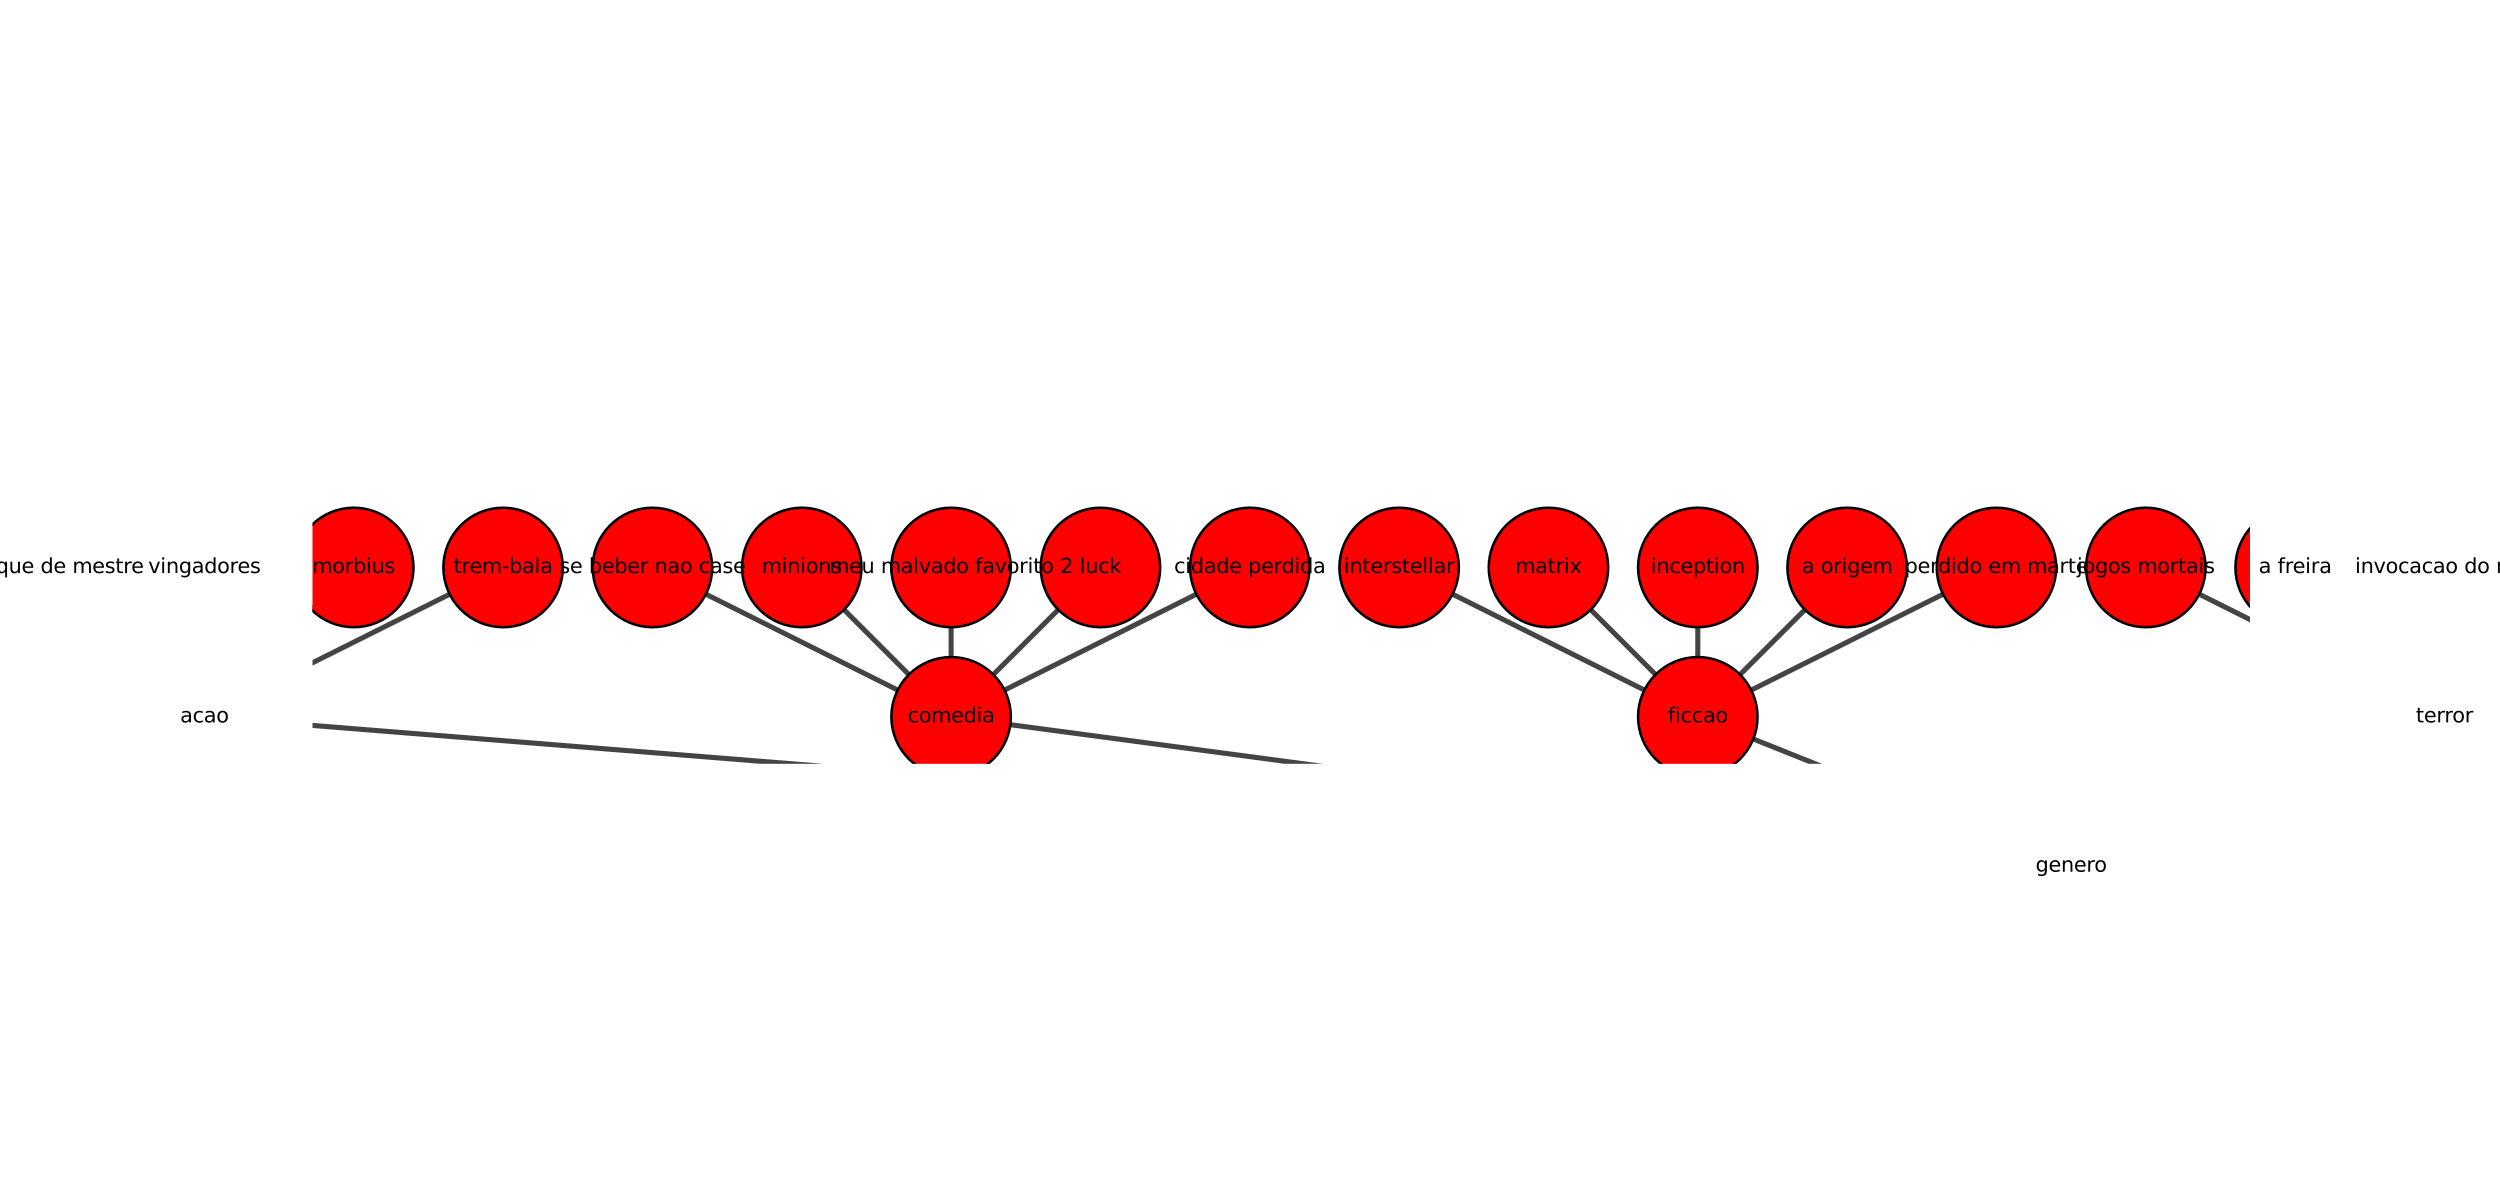 <?xml version="1.0" encoding="utf-8" standalone="no"?>
<!DOCTYPE svg PUBLIC "-//W3C//DTD SVG 1.1//EN"
  "http://www.w3.org/Graphics/SVG/1.1/DTD/svg11.dtd">
<svg xmlns:xlink="http://www.w3.org/1999/xlink" width="983.52pt" height="471.6pt" viewBox="0 0 983.52 471.6" xmlns="http://www.w3.org/2000/svg" version="1.1">
 <defs>
  <style type="text/css">*{stroke-linejoin: round; stroke-linecap: butt}</style>
 </defs>
 <g id="figure_1">
  <g id="patch_1">
   <path d="M 0 471.6 
L 983.52 471.6 
L 983.52 0 
L 0 0 
z
" style="fill: #ffffff"/>
  </g>
  <g id="axes_1">
   <g id="patch_2">
    <path d="M 122.94 300.474 
L 885.168 300.474 
L 885.168 175.842 
L 122.94 175.842 
z
" style="fill: #ffffff"/>
   </g>
   <g id="patch_3">
    <path d="M 814.807 340.748 
L 80.421 281.997 
" clip-path="url(#p45fed3c8e0)" style="fill: none; stroke: #444444; stroke-width: 2; stroke-linejoin: miter"/>
   </g>
   <g id="patch_4">
    <path d="M 814.807 340.748 
L 374.175 281.997 
" clip-path="url(#p45fed3c8e0)" style="fill: none; stroke: #444444; stroke-width: 2; stroke-linejoin: miter"/>
   </g>
   <g id="patch_5">
    <path d="M 814.807 340.748 
L 667.93 281.997 
" clip-path="url(#p45fed3c8e0)" style="fill: none; stroke: #444444; stroke-width: 2; stroke-linejoin: miter"/>
   </g>
   <g id="patch_6">
    <path d="M 814.807 340.748 
L 961.684 281.997 
" clip-path="url(#p45fed3c8e0)" style="fill: none; stroke: #444444; stroke-width: 2; stroke-linejoin: miter"/>
   </g>
   <g id="patch_7">
    <path d="M 814.807 340.748 
L 984.52 318.12 
" clip-path="url(#p45fed3c8e0)" style="fill: none; stroke: #444444; stroke-width: 2; stroke-linejoin: miter"/>
   </g>
   <g id="patch_8">
    <path d="M 814.807 340.748 
L 984.52 327.171 
" clip-path="url(#p45fed3c8e0)" style="fill: none; stroke: #444444; stroke-width: 2; stroke-linejoin: miter"/>
   </g>
   <g id="patch_9">
    <path d="M 80.421 281.997 
L -1 241.287 
" clip-path="url(#p45fed3c8e0)" style="fill: none; stroke: #444444; stroke-width: 2; stroke-linejoin: miter"/>
   </g>
   <g id="patch_10">
    <path d="M 80.421 281.997 
L 21.67 223.246 
" clip-path="url(#p45fed3c8e0)" style="fill: none; stroke: #444444; stroke-width: 2; stroke-linejoin: miter"/>
   </g>
   <g id="patch_11">
    <path d="M 80.421 281.997 
L 80.421 223.246 
" clip-path="url(#p45fed3c8e0)" style="fill: none; stroke: #444444; stroke-width: 2; stroke-linejoin: miter"/>
   </g>
   <g id="patch_12">
    <path d="M 80.421 281.997 
L 139.172 223.246 
" clip-path="url(#p45fed3c8e0)" style="fill: none; stroke: #444444; stroke-width: 2; stroke-linejoin: miter"/>
   </g>
   <g id="patch_13">
    <path d="M 80.421 281.997 
L 197.923 223.246 
" clip-path="url(#p45fed3c8e0)" style="fill: none; stroke: #444444; stroke-width: 2; stroke-linejoin: miter"/>
   </g>
   <g id="patch_14">
    <path d="M 374.175 281.997 
L 256.674 223.246 
" clip-path="url(#p45fed3c8e0)" style="fill: none; stroke: #444444; stroke-width: 2; stroke-linejoin: miter"/>
   </g>
   <g id="patch_15">
    <path d="M 374.175 281.997 
L 315.424 223.246 
" clip-path="url(#p45fed3c8e0)" style="fill: none; stroke: #444444; stroke-width: 2; stroke-linejoin: miter"/>
   </g>
   <g id="patch_16">
    <path d="M 374.175 281.997 
L 374.175 223.246 
" clip-path="url(#p45fed3c8e0)" style="fill: none; stroke: #444444; stroke-width: 2; stroke-linejoin: miter"/>
   </g>
   <g id="patch_17">
    <path d="M 374.175 281.997 
L 432.926 223.246 
" clip-path="url(#p45fed3c8e0)" style="fill: none; stroke: #444444; stroke-width: 2; stroke-linejoin: miter"/>
   </g>
   <g id="patch_18">
    <path d="M 374.175 281.997 
L 491.677 223.246 
" clip-path="url(#p45fed3c8e0)" style="fill: none; stroke: #444444; stroke-width: 2; stroke-linejoin: miter"/>
   </g>
   <g id="patch_19">
    <path d="M 961.684 281.997 
L 844.182 223.246 
" clip-path="url(#p45fed3c8e0)" style="fill: none; stroke: #444444; stroke-width: 2; stroke-linejoin: miter"/>
   </g>
   <g id="patch_20">
    <path d="M 961.684 281.997 
L 902.933 223.246 
" clip-path="url(#p45fed3c8e0)" style="fill: none; stroke: #444444; stroke-width: 2; stroke-linejoin: miter"/>
   </g>
   <g id="patch_21">
    <path d="M 961.684 281.997 
L 961.684 223.246 
" clip-path="url(#p45fed3c8e0)" style="fill: none; stroke: #444444; stroke-width: 2; stroke-linejoin: miter"/>
   </g>
   <g id="patch_22">
    <path d="M 961.684 281.997 
L 984.52 259.161 
" clip-path="url(#p45fed3c8e0)" style="fill: none; stroke: #444444; stroke-width: 2; stroke-linejoin: miter"/>
   </g>
   <g id="patch_23">
    <path d="M 961.684 281.997 
L 984.52 270.579 
" clip-path="url(#p45fed3c8e0)" style="fill: none; stroke: #444444; stroke-width: 2; stroke-linejoin: miter"/>
   </g>
   <g id="patch_24">
    <path clip-path="url(#p45fed3c8e0)" style="fill: none; stroke: #444444; stroke-width: 2; stroke-linejoin: miter"/>
   </g>
   <g id="patch_25">
    <path clip-path="url(#p45fed3c8e0)" style="fill: none; stroke: #444444; stroke-width: 2; stroke-linejoin: miter"/>
   </g>
   <g id="patch_26">
    <path clip-path="url(#p45fed3c8e0)" style="fill: none; stroke: #444444; stroke-width: 2; stroke-linejoin: miter"/>
   </g>
   <g id="patch_27">
    <path clip-path="url(#p45fed3c8e0)" style="fill: none; stroke: #444444; stroke-width: 2; stroke-linejoin: miter"/>
   </g>
   <g id="patch_28">
    <path clip-path="url(#p45fed3c8e0)" style="fill: none; stroke: #444444; stroke-width: 2; stroke-linejoin: miter"/>
   </g>
   <g id="patch_29">
    <path d="M 667.93 281.997 
L 550.428 223.246 
" clip-path="url(#p45fed3c8e0)" style="fill: none; stroke: #444444; stroke-width: 2; stroke-linejoin: miter"/>
   </g>
   <g id="patch_30">
    <path d="M 667.93 281.997 
L 609.179 223.246 
" clip-path="url(#p45fed3c8e0)" style="fill: none; stroke: #444444; stroke-width: 2; stroke-linejoin: miter"/>
   </g>
   <g id="patch_31">
    <path d="M 667.93 281.997 
L 667.93 223.246 
" clip-path="url(#p45fed3c8e0)" style="fill: none; stroke: #444444; stroke-width: 2; stroke-linejoin: miter"/>
   </g>
   <g id="patch_32">
    <path d="M 667.93 281.997 
L 726.681 223.246 
" clip-path="url(#p45fed3c8e0)" style="fill: none; stroke: #444444; stroke-width: 2; stroke-linejoin: miter"/>
   </g>
   <g id="patch_33">
    <path d="M 667.93 281.997 
L 785.431 223.246 
" clip-path="url(#p45fed3c8e0)" style="fill: none; stroke: #444444; stroke-width: 2; stroke-linejoin: miter"/>
   </g>
   <g id="patch_34">
    <path clip-path="url(#p45fed3c8e0)" style="fill: none; stroke: #444444; stroke-width: 2; stroke-linejoin: miter"/>
   </g>
   <g id="patch_35">
    <path clip-path="url(#p45fed3c8e0)" style="fill: none; stroke: #444444; stroke-width: 2; stroke-linejoin: miter"/>
   </g>
   <g id="patch_36">
    <path clip-path="url(#p45fed3c8e0)" style="fill: none; stroke: #444444; stroke-width: 2; stroke-linejoin: miter"/>
   </g>
   <g id="patch_37">
    <path clip-path="url(#p45fed3c8e0)" style="fill: none; stroke: #444444; stroke-width: 2; stroke-linejoin: miter"/>
   </g>
   <g id="patch_38">
    <path clip-path="url(#p45fed3c8e0)" style="fill: none; stroke: #444444; stroke-width: 2; stroke-linejoin: miter"/>
   </g>
   <g id="matplotlib.axis_1"/>
   <g id="matplotlib.axis_2"/>
   <g id="patch_39">
    <path d="M 814.807 364.248 
C 821.039 364.248 827.017 361.772 831.424 357.365 
C 835.831 352.958 838.307 346.98 838.307 340.748 
C 838.307 334.516 835.831 328.538 831.424 324.131 
C 827.017 319.724 821.039 317.248 814.807 317.248 
C 808.575 317.248 802.597 319.724 798.19 324.131 
C 793.783 328.538 791.307 334.516 791.307 340.748 
C 791.307 346.98 793.783 352.958 798.19 357.365 
C 802.597 361.772 808.575 364.248 814.807 364.248 
z
" clip-path="url(#p45fed3c8e0)" style="fill: #ff0000; stroke: #000000; stroke-linejoin: miter"/>
   </g>
   <g id="patch_40">
    <path d="M 80.421 305.498 
C 86.653 305.498 92.631 303.021 97.038 298.614 
C 101.445 294.207 103.921 288.23 103.921 281.997 
C 103.921 275.765 101.445 269.787 97.038 265.38 
C 92.631 260.973 86.653 258.497 80.421 258.497 
C 74.189 258.497 68.211 260.973 63.804 265.38 
C 59.397 269.787 56.921 275.765 56.921 281.997 
C 56.921 288.23 59.397 294.207 63.804 298.614 
C 68.211 303.021 74.189 305.498 80.421 305.498 
z
" clip-path="url(#p45fed3c8e0)" style="fill: #ff0000; stroke: #000000; stroke-linejoin: miter"/>
   </g>
   <g id="patch_41">
    <path d="M 374.175 305.498 
C 380.408 305.498 386.386 303.021 390.793 298.614 
C 395.2 294.207 397.676 288.23 397.676 281.997 
C 397.676 275.765 395.2 269.787 390.793 265.38 
C 386.386 260.973 380.408 258.497 374.175 258.497 
C 367.943 258.497 361.965 260.973 357.558 265.38 
C 353.151 269.787 350.675 275.765 350.675 281.997 
C 350.675 288.23 353.151 294.207 357.558 298.614 
C 361.965 303.021 367.943 305.498 374.175 305.498 
z
" clip-path="url(#p45fed3c8e0)" style="fill: #ff0000; stroke: #000000; stroke-linejoin: miter"/>
   </g>
   <g id="patch_42">
    <path d="M 667.93 305.498 
C 674.162 305.498 680.14 303.021 684.547 298.614 
C 688.954 294.207 691.43 288.23 691.43 281.997 
C 691.43 275.765 688.954 269.787 684.547 265.38 
C 680.14 260.973 674.162 258.497 667.93 258.497 
C 661.697 258.497 655.719 260.973 651.312 265.38 
C 646.906 269.787 644.429 275.765 644.429 281.997 
C 644.429 288.23 646.906 294.207 651.312 298.614 
C 655.719 303.021 661.697 305.498 667.93 305.498 
z
" clip-path="url(#p45fed3c8e0)" style="fill: #ff0000; stroke: #000000; stroke-linejoin: miter"/>
   </g>
   <g id="patch_43">
    <path d="M 961.684 305.498 
C 967.916 305.498 973.894 303.021 978.301 298.614 
C 982.708 294.207 985.184 288.23 985.184 281.997 
C 985.184 275.765 982.708 269.787 978.301 265.38 
C 973.894 260.973 967.916 258.497 961.684 258.497 
C 955.452 258.497 949.474 260.973 945.067 265.38 
C 940.66 269.787 938.184 275.765 938.184 281.997 
C 938.184 288.23 940.66 294.207 945.067 298.614 
C 949.474 303.021 955.452 305.498 961.684 305.498 
z
" clip-path="url(#p45fed3c8e0)" style="fill: #ff0000; stroke: #000000; stroke-linejoin: miter"/>
   </g>
   <g id="patch_44">
    <path d="M 1255.438 305.498 
C 1261.671 305.498 1267.649 303.021 1272.056 298.614 
C 1276.463 294.207 1278.939 288.23 1278.939 281.997 
C 1278.939 275.765 1276.463 269.787 1272.056 265.38 
C 1267.649 260.973 1261.671 258.497 1255.438 258.497 
C 1249.206 258.497 1243.228 260.973 1238.821 265.38 
C 1234.414 269.787 1231.938 275.765 1231.938 281.997 
C 1231.938 288.23 1234.414 294.207 1238.821 298.614 
C 1243.228 303.021 1249.206 305.498 1255.438 305.498 
z
" clip-path="url(#p45fed3c8e0)" style="fill: #ff0000; stroke: #000000; stroke-linejoin: miter"/>
   </g>
   <g id="patch_45">
    <path d="M 1549.193 305.498 
C 1555.425 305.498 1561.403 303.021 1565.81 298.614 
C 1570.217 294.207 1572.693 288.23 1572.693 281.997 
C 1572.693 275.765 1570.217 269.787 1565.81 265.38 
C 1561.403 260.973 1555.425 258.497 1549.193 258.497 
C 1542.96 258.497 1536.983 260.973 1532.576 265.38 
C 1528.169 269.787 1525.692 275.765 1525.692 281.997 
C 1525.692 288.23 1528.169 294.207 1532.576 298.614 
C 1536.983 303.021 1542.96 305.498 1549.193 305.498 
z
" clip-path="url(#p45fed3c8e0)" style="fill: #ff0000; stroke: #000000; stroke-linejoin: miter"/>
   </g>
   <g id="patch_46">
    <path d="M -37.081 246.747 
C -30.848 246.747 -24.87 244.271 -20.464 239.864 
C -16.057 235.457 -13.58 229.479 -13.58 223.246 
C -13.58 217.014 -16.057 211.036 -20.464 206.629 
C -24.87 202.222 -30.848 199.746 -37.081 199.746 
C -43.313 199.746 -49.291 202.222 -53.698 206.629 
C -58.105 211.036 -60.581 217.014 -60.581 223.246 
C -60.581 229.479 -58.105 235.457 -53.698 239.864 
C -49.291 244.271 -43.313 246.747 -37.081 246.747 
z
" clip-path="url(#p45fed3c8e0)" style="fill: #ff0000; stroke: #000000; stroke-linejoin: miter"/>
   </g>
   <g id="patch_47">
    <path d="M 21.67 246.747 
C 27.902 246.747 33.88 244.271 38.287 239.864 
C 42.694 235.457 45.17 229.479 45.17 223.246 
C 45.17 217.014 42.694 211.036 38.287 206.629 
C 33.88 202.222 27.902 199.746 21.67 199.746 
C 15.438 199.746 9.46 202.222 5.053 206.629 
C 0.646 211.036 -1.83 217.014 -1.83 223.246 
C -1.83 229.479 0.646 235.457 5.053 239.864 
C 9.46 244.271 15.438 246.747 21.67 246.747 
z
" clip-path="url(#p45fed3c8e0)" style="fill: #ff0000; stroke: #000000; stroke-linejoin: miter"/>
   </g>
   <g id="patch_48">
    <path d="M 80.421 246.747 
C 86.653 246.747 92.631 244.271 97.038 239.864 
C 101.445 235.457 103.921 229.479 103.921 223.246 
C 103.921 217.014 101.445 211.036 97.038 206.629 
C 92.631 202.222 86.653 199.746 80.421 199.746 
C 74.189 199.746 68.211 202.222 63.804 206.629 
C 59.397 211.036 56.921 217.014 56.921 223.246 
C 56.921 229.479 59.397 235.457 63.804 239.864 
C 68.211 244.271 74.189 246.747 80.421 246.747 
z
" clip-path="url(#p45fed3c8e0)" style="fill: #ff0000; stroke: #000000; stroke-linejoin: miter"/>
   </g>
   <g id="patch_49">
    <path d="M 139.172 246.747 
C 145.404 246.747 151.382 244.271 155.789 239.864 
C 160.196 235.457 162.672 229.479 162.672 223.246 
C 162.672 217.014 160.196 211.036 155.789 206.629 
C 151.382 202.222 145.404 199.746 139.172 199.746 
C 132.939 199.746 126.962 202.222 122.555 206.629 
C 118.148 211.036 115.672 217.014 115.672 223.246 
C 115.672 229.479 118.148 235.457 122.555 239.864 
C 126.962 244.271 132.939 246.747 139.172 246.747 
z
" clip-path="url(#p45fed3c8e0)" style="fill: #ff0000; stroke: #000000; stroke-linejoin: miter"/>
   </g>
   <g id="patch_50">
    <path d="M 197.923 246.747 
C 204.155 246.747 210.133 244.271 214.54 239.864 
C 218.947 235.457 221.423 229.479 221.423 223.246 
C 221.423 217.014 218.947 211.036 214.54 206.629 
C 210.133 202.222 204.155 199.746 197.923 199.746 
C 191.69 199.746 185.712 202.222 181.305 206.629 
C 176.899 211.036 174.422 217.014 174.422 223.246 
C 174.422 229.479 176.899 235.457 181.305 239.864 
C 185.712 244.271 191.69 246.747 197.923 246.747 
z
" clip-path="url(#p45fed3c8e0)" style="fill: #ff0000; stroke: #000000; stroke-linejoin: miter"/>
   </g>
   <g id="patch_51">
    <path d="M 256.674 246.747 
C 262.906 246.747 268.884 244.271 273.291 239.864 
C 277.698 235.457 280.174 229.479 280.174 223.246 
C 280.174 217.014 277.698 211.036 273.291 206.629 
C 268.884 202.222 262.906 199.746 256.674 199.746 
C 250.441 199.746 244.463 202.222 240.056 206.629 
C 235.649 211.036 233.173 217.014 233.173 223.246 
C 233.173 229.479 235.649 235.457 240.056 239.864 
C 244.463 244.271 250.441 246.747 256.674 246.747 
z
" clip-path="url(#p45fed3c8e0)" style="fill: #ff0000; stroke: #000000; stroke-linejoin: miter"/>
   </g>
   <g id="patch_52">
    <path d="M 315.424 246.747 
C 321.657 246.747 327.635 244.271 332.042 239.864 
C 336.449 235.457 338.925 229.479 338.925 223.246 
C 338.925 217.014 336.449 211.036 332.042 206.629 
C 327.635 202.222 321.657 199.746 315.424 199.746 
C 309.192 199.746 303.214 202.222 298.807 206.629 
C 294.4 211.036 291.924 217.014 291.924 223.246 
C 291.924 229.479 294.4 235.457 298.807 239.864 
C 303.214 244.271 309.192 246.747 315.424 246.747 
z
" clip-path="url(#p45fed3c8e0)" style="fill: #ff0000; stroke: #000000; stroke-linejoin: miter"/>
   </g>
   <g id="patch_53">
    <path d="M 374.175 246.747 
C 380.408 246.747 386.386 244.271 390.793 239.864 
C 395.2 235.457 397.676 229.479 397.676 223.246 
C 397.676 217.014 395.2 211.036 390.793 206.629 
C 386.386 202.222 380.408 199.746 374.175 199.746 
C 367.943 199.746 361.965 202.222 357.558 206.629 
C 353.151 211.036 350.675 217.014 350.675 223.246 
C 350.675 229.479 353.151 235.457 357.558 239.864 
C 361.965 244.271 367.943 246.747 374.175 246.747 
z
" clip-path="url(#p45fed3c8e0)" style="fill: #ff0000; stroke: #000000; stroke-linejoin: miter"/>
   </g>
   <g id="patch_54">
    <path d="M 432.926 246.747 
C 439.159 246.747 445.137 244.271 449.543 239.864 
C 453.95 235.457 456.427 229.479 456.427 223.246 
C 456.427 217.014 453.95 211.036 449.543 206.629 
C 445.137 202.222 439.159 199.746 432.926 199.746 
C 426.694 199.746 420.716 202.222 416.309 206.629 
C 411.902 211.036 409.426 217.014 409.426 223.246 
C 409.426 229.479 411.902 235.457 416.309 239.864 
C 420.716 244.271 426.694 246.747 432.926 246.747 
z
" clip-path="url(#p45fed3c8e0)" style="fill: #ff0000; stroke: #000000; stroke-linejoin: miter"/>
   </g>
   <g id="patch_55">
    <path d="M 491.677 246.747 
C 497.909 246.747 503.887 244.271 508.294 239.864 
C 512.701 235.457 515.177 229.479 515.177 223.246 
C 515.177 217.014 512.701 211.036 508.294 206.629 
C 503.887 202.222 497.909 199.746 491.677 199.746 
C 485.445 199.746 479.467 202.222 475.06 206.629 
C 470.653 211.036 468.177 217.014 468.177 223.246 
C 468.177 229.479 470.653 235.457 475.06 239.864 
C 479.467 244.271 485.445 246.747 491.677 246.747 
z
" clip-path="url(#p45fed3c8e0)" style="fill: #ff0000; stroke: #000000; stroke-linejoin: miter"/>
   </g>
   <g id="patch_56">
    <path d="M 844.182 246.747 
C 850.415 246.747 856.393 244.271 860.8 239.864 
C 865.207 235.457 867.683 229.479 867.683 223.246 
C 867.683 217.014 865.207 211.036 860.8 206.629 
C 856.393 202.222 850.415 199.746 844.182 199.746 
C 837.95 199.746 831.972 202.222 827.565 206.629 
C 823.158 211.036 820.682 217.014 820.682 223.246 
C 820.682 229.479 823.158 235.457 827.565 239.864 
C 831.972 244.271 837.95 246.747 844.182 246.747 
z
" clip-path="url(#p45fed3c8e0)" style="fill: #ff0000; stroke: #000000; stroke-linejoin: miter"/>
   </g>
   <g id="patch_57">
    <path d="M 902.933 246.747 
C 909.166 246.747 915.144 244.271 919.55 239.864 
C 923.957 235.457 926.434 229.479 926.434 223.246 
C 926.434 217.014 923.957 211.036 919.55 206.629 
C 915.144 202.222 909.166 199.746 902.933 199.746 
C 896.701 199.746 890.723 202.222 886.316 206.629 
C 881.909 211.036 879.433 217.014 879.433 223.246 
C 879.433 229.479 881.909 235.457 886.316 239.864 
C 890.723 244.271 896.701 246.747 902.933 246.747 
z
" clip-path="url(#p45fed3c8e0)" style="fill: #ff0000; stroke: #000000; stroke-linejoin: miter"/>
   </g>
   <g id="patch_58">
    <path d="M 961.684 246.747 
C 967.916 246.747 973.894 244.271 978.301 239.864 
C 982.708 235.457 985.184 229.479 985.184 223.246 
C 985.184 217.014 982.708 211.036 978.301 206.629 
C 973.894 202.222 967.916 199.746 961.684 199.746 
C 955.452 199.746 949.474 202.222 945.067 206.629 
C 940.66 211.036 938.184 217.014 938.184 223.246 
C 938.184 229.479 940.66 235.457 945.067 239.864 
C 949.474 244.271 955.452 246.747 961.684 246.747 
z
" clip-path="url(#p45fed3c8e0)" style="fill: #ff0000; stroke: #000000; stroke-linejoin: miter"/>
   </g>
   <g id="patch_59">
    <path d="M 1020.435 246.747 
C 1026.667 246.747 1032.645 244.271 1037.052 239.864 
C 1041.459 235.457 1043.935 229.479 1043.935 223.246 
C 1043.935 217.014 1041.459 211.036 1037.052 206.629 
C 1032.645 202.222 1026.667 199.746 1020.435 199.746 
C 1014.203 199.746 1008.225 202.222 1003.818 206.629 
C 999.411 211.036 996.935 217.014 996.935 223.246 
C 996.935 229.479 999.411 235.457 1003.818 239.864 
C 1008.225 244.271 1014.203 246.747 1020.435 246.747 
z
" clip-path="url(#p45fed3c8e0)" style="fill: #ff0000; stroke: #000000; stroke-linejoin: miter"/>
   </g>
   <g id="patch_60">
    <path d="M 1079.186 246.747 
C 1085.418 246.747 1091.396 244.271 1095.803 239.864 
C 1100.21 235.457 1102.686 229.479 1102.686 223.246 
C 1102.686 217.014 1100.21 211.036 1095.803 206.629 
C 1091.396 202.222 1085.418 199.746 1079.186 199.746 
C 1072.953 199.746 1066.976 202.222 1062.569 206.629 
C 1058.162 211.036 1055.685 217.014 1055.685 223.246 
C 1055.685 229.479 1058.162 235.457 1062.569 239.864 
C 1066.976 244.271 1072.953 246.747 1079.186 246.747 
z
" clip-path="url(#p45fed3c8e0)" style="fill: #ff0000; stroke: #000000; stroke-linejoin: miter"/>
   </g>
   <g id="patch_61">
    <path d="M 1137.937 246.747 
C 1144.169 246.747 1150.147 244.271 1154.554 239.864 
C 1158.961 235.457 1161.437 229.479 1161.437 223.246 
C 1161.437 217.014 1158.961 211.036 1154.554 206.629 
C 1150.147 202.222 1144.169 199.746 1137.937 199.746 
C 1131.704 199.746 1125.726 202.222 1121.319 206.629 
C 1116.912 211.036 1114.436 217.014 1114.436 223.246 
C 1114.436 229.479 1116.912 235.457 1121.319 239.864 
C 1125.726 244.271 1131.704 246.747 1137.937 246.747 
z
" clip-path="url(#p45fed3c8e0)" style="fill: #ff0000; stroke: #000000; stroke-linejoin: miter"/>
   </g>
   <g id="patch_62">
    <path d="M 1196.688 246.747 
C 1202.92 246.747 1208.898 244.271 1213.305 239.864 
C 1217.712 235.457 1220.188 229.479 1220.188 223.246 
C 1220.188 217.014 1217.712 211.036 1213.305 206.629 
C 1208.898 202.222 1202.92 199.746 1196.688 199.746 
C 1190.455 199.746 1184.477 202.222 1180.07 206.629 
C 1175.663 211.036 1173.187 217.014 1173.187 223.246 
C 1173.187 229.479 1175.663 235.457 1180.07 239.864 
C 1184.477 244.271 1190.455 246.747 1196.688 246.747 
z
" clip-path="url(#p45fed3c8e0)" style="fill: #ff0000; stroke: #000000; stroke-linejoin: miter"/>
   </g>
   <g id="patch_63">
    <path d="M 1255.438 246.747 
C 1261.671 246.747 1267.649 244.271 1272.056 239.864 
C 1276.463 235.457 1278.939 229.479 1278.939 223.246 
C 1278.939 217.014 1276.463 211.036 1272.056 206.629 
C 1267.649 202.222 1261.671 199.746 1255.438 199.746 
C 1249.206 199.746 1243.228 202.222 1238.821 206.629 
C 1234.414 211.036 1231.938 217.014 1231.938 223.246 
C 1231.938 229.479 1234.414 235.457 1238.821 239.864 
C 1243.228 244.271 1249.206 246.747 1255.438 246.747 
z
" clip-path="url(#p45fed3c8e0)" style="fill: #ff0000; stroke: #000000; stroke-linejoin: miter"/>
   </g>
   <g id="patch_64">
    <path d="M 1314.189 246.747 
C 1320.422 246.747 1326.4 244.271 1330.807 239.864 
C 1335.214 235.457 1337.69 229.479 1337.69 223.246 
C 1337.69 217.014 1335.214 211.036 1330.807 206.629 
C 1326.4 202.222 1320.422 199.746 1314.189 199.746 
C 1307.957 199.746 1301.979 202.222 1297.572 206.629 
C 1293.165 211.036 1290.689 217.014 1290.689 223.246 
C 1290.689 229.479 1293.165 235.457 1297.572 239.864 
C 1301.979 244.271 1307.957 246.747 1314.189 246.747 
z
" clip-path="url(#p45fed3c8e0)" style="fill: #ff0000; stroke: #000000; stroke-linejoin: miter"/>
   </g>
   <g id="patch_65">
    <path d="M 1372.94 246.747 
C 1379.173 246.747 1385.151 244.271 1389.557 239.864 
C 1393.964 235.457 1396.441 229.479 1396.441 223.246 
C 1396.441 217.014 1393.964 211.036 1389.557 206.629 
C 1385.151 202.222 1379.173 199.746 1372.94 199.746 
C 1366.708 199.746 1360.73 202.222 1356.323 206.629 
C 1351.916 211.036 1349.44 217.014 1349.44 223.246 
C 1349.44 229.479 1351.916 235.457 1356.323 239.864 
C 1360.73 244.271 1366.708 246.747 1372.94 246.747 
z
" clip-path="url(#p45fed3c8e0)" style="fill: #ff0000; stroke: #000000; stroke-linejoin: miter"/>
   </g>
   <g id="patch_66">
    <path d="M 550.428 246.747 
C 556.66 246.747 562.638 244.271 567.045 239.864 
C 571.452 235.457 573.928 229.479 573.928 223.246 
C 573.928 217.014 571.452 211.036 567.045 206.629 
C 562.638 202.222 556.66 199.746 550.428 199.746 
C 544.196 199.746 538.218 202.222 533.811 206.629 
C 529.404 211.036 526.928 217.014 526.928 223.246 
C 526.928 229.479 529.404 235.457 533.811 239.864 
C 538.218 244.271 544.196 246.747 550.428 246.747 
z
" clip-path="url(#p45fed3c8e0)" style="fill: #ff0000; stroke: #000000; stroke-linejoin: miter"/>
   </g>
   <g id="patch_67">
    <path d="M 609.179 246.747 
C 615.411 246.747 621.389 244.271 625.796 239.864 
C 630.203 235.457 632.679 229.479 632.679 223.246 
C 632.679 217.014 630.203 211.036 625.796 206.629 
C 621.389 202.222 615.411 199.746 609.179 199.746 
C 602.946 199.746 596.969 202.222 592.562 206.629 
C 588.155 211.036 585.678 217.014 585.678 223.246 
C 585.678 229.479 588.155 235.457 592.562 239.864 
C 596.969 244.271 602.946 246.747 609.179 246.747 
z
" clip-path="url(#p45fed3c8e0)" style="fill: #ff0000; stroke: #000000; stroke-linejoin: miter"/>
   </g>
   <g id="patch_68">
    <path d="M 667.93 246.747 
C 674.162 246.747 680.14 244.271 684.547 239.864 
C 688.954 235.457 691.43 229.479 691.43 223.246 
C 691.43 217.014 688.954 211.036 684.547 206.629 
C 680.14 202.222 674.162 199.746 667.93 199.746 
C 661.697 199.746 655.719 202.222 651.312 206.629 
C 646.906 211.036 644.429 217.014 644.429 223.246 
C 644.429 229.479 646.906 235.457 651.312 239.864 
C 655.719 244.271 661.697 246.747 667.93 246.747 
z
" clip-path="url(#p45fed3c8e0)" style="fill: #ff0000; stroke: #000000; stroke-linejoin: miter"/>
   </g>
   <g id="patch_69">
    <path d="M 726.681 246.747 
C 732.913 246.747 738.891 244.271 743.298 239.864 
C 747.705 235.457 750.181 229.479 750.181 223.246 
C 750.181 217.014 747.705 211.036 743.298 206.629 
C 738.891 202.222 732.913 199.746 726.681 199.746 
C 720.448 199.746 714.47 202.222 710.063 206.629 
C 705.656 211.036 703.18 217.014 703.18 223.246 
C 703.18 229.479 705.656 235.457 710.063 239.864 
C 714.47 244.271 720.448 246.747 726.681 246.747 
z
" clip-path="url(#p45fed3c8e0)" style="fill: #ff0000; stroke: #000000; stroke-linejoin: miter"/>
   </g>
   <g id="patch_70">
    <path d="M 785.431 246.747 
C 791.664 246.747 797.642 244.271 802.049 239.864 
C 806.456 235.457 808.932 229.479 808.932 223.246 
C 808.932 217.014 806.456 211.036 802.049 206.629 
C 797.642 202.222 791.664 199.746 785.431 199.746 
C 779.199 199.746 773.221 202.222 768.814 206.629 
C 764.407 211.036 761.931 217.014 761.931 223.246 
C 761.931 229.479 764.407 235.457 768.814 239.864 
C 773.221 244.271 779.199 246.747 785.431 246.747 
z
" clip-path="url(#p45fed3c8e0)" style="fill: #ff0000; stroke: #000000; stroke-linejoin: miter"/>
   </g>
   <g id="patch_71">
    <path d="M 1431.691 246.747 
C 1437.923 246.747 1443.901 244.271 1448.308 239.864 
C 1452.715 235.457 1455.191 229.479 1455.191 223.246 
C 1455.191 217.014 1452.715 211.036 1448.308 206.629 
C 1443.901 202.222 1437.923 199.746 1431.691 199.746 
C 1425.459 199.746 1419.481 202.222 1415.074 206.629 
C 1410.667 211.036 1408.191 217.014 1408.191 223.246 
C 1408.191 229.479 1410.667 235.457 1415.074 239.864 
C 1419.481 244.271 1425.459 246.747 1431.691 246.747 
z
" clip-path="url(#p45fed3c8e0)" style="fill: #ff0000; stroke: #000000; stroke-linejoin: miter"/>
   </g>
   <g id="patch_72">
    <path d="M 1490.442 246.747 
C 1496.674 246.747 1502.652 244.271 1507.059 239.864 
C 1511.466 235.457 1513.942 229.479 1513.942 223.246 
C 1513.942 217.014 1511.466 211.036 1507.059 206.629 
C 1502.652 202.222 1496.674 199.746 1490.442 199.746 
C 1484.21 199.746 1478.232 202.222 1473.825 206.629 
C 1469.418 211.036 1466.942 217.014 1466.942 223.246 
C 1466.942 229.479 1469.418 235.457 1473.825 239.864 
C 1478.232 244.271 1484.21 246.747 1490.442 246.747 
z
" clip-path="url(#p45fed3c8e0)" style="fill: #ff0000; stroke: #000000; stroke-linejoin: miter"/>
   </g>
   <g id="patch_73">
    <path d="M 1549.193 246.747 
C 1555.425 246.747 1561.403 244.271 1565.81 239.864 
C 1570.217 235.457 1572.693 229.479 1572.693 223.246 
C 1572.693 217.014 1570.217 211.036 1565.81 206.629 
C 1561.403 202.222 1555.425 199.746 1549.193 199.746 
C 1542.96 199.746 1536.983 202.222 1532.576 206.629 
C 1528.169 211.036 1525.692 217.014 1525.692 223.246 
C 1525.692 229.479 1528.169 235.457 1532.576 239.864 
C 1536.983 244.271 1542.96 246.747 1549.193 246.747 
z
" clip-path="url(#p45fed3c8e0)" style="fill: #ff0000; stroke: #000000; stroke-linejoin: miter"/>
   </g>
   <g id="patch_74">
    <path d="M 1607.944 246.747 
C 1614.176 246.747 1620.154 244.271 1624.561 239.864 
C 1628.968 235.457 1631.444 229.479 1631.444 223.246 
C 1631.444 217.014 1628.968 211.036 1624.561 206.629 
C 1620.154 202.222 1614.176 199.746 1607.944 199.746 
C 1601.711 199.746 1595.733 202.222 1591.326 206.629 
C 1586.919 211.036 1584.443 217.014 1584.443 223.246 
C 1584.443 229.479 1586.919 235.457 1591.326 239.864 
C 1595.733 244.271 1601.711 246.747 1607.944 246.747 
z
" clip-path="url(#p45fed3c8e0)" style="fill: #ff0000; stroke: #000000; stroke-linejoin: miter"/>
   </g>
   <g id="patch_75">
    <path d="M 1666.695 246.747 
C 1672.927 246.747 1678.905 244.271 1683.312 239.864 
C 1687.719 235.457 1690.195 229.479 1690.195 223.246 
C 1690.195 217.014 1687.719 211.036 1683.312 206.629 
C 1678.905 202.222 1672.927 199.746 1666.695 199.746 
C 1660.462 199.746 1654.484 202.222 1650.077 206.629 
C 1645.67 211.036 1643.194 217.014 1643.194 223.246 
C 1643.194 229.479 1645.67 235.457 1650.077 239.864 
C 1654.484 244.271 1660.462 246.747 1666.695 246.747 
z
" clip-path="url(#p45fed3c8e0)" style="fill: #ff0000; stroke: #000000; stroke-linejoin: miter"/>
   </g>
   <g id="text_1">
    <!-- genero -->
    <g transform="translate(800.808 342.956) scale(0.08 -0.08)">
     <defs>
      <path id="DejaVuSans-67" d="M 2906 1791 
Q 2906 2416 2648 2759 
Q 2391 3103 1925 3103 
Q 1463 3103 1205 2759 
Q 947 2416 947 1791 
Q 947 1169 1205 825 
Q 1463 481 1925 481 
Q 2391 481 2648 825 
Q 2906 1169 2906 1791 
z
M 3481 434 
Q 3481 -459 3084 -895 
Q 2688 -1331 1869 -1331 
Q 1566 -1331 1297 -1286 
Q 1028 -1241 775 -1147 
L 775 -588 
Q 1028 -725 1275 -790 
Q 1522 -856 1778 -856 
Q 2344 -856 2625 -561 
Q 2906 -266 2906 331 
L 2906 616 
Q 2728 306 2450 153 
Q 2172 0 1784 0 
Q 1141 0 747 490 
Q 353 981 353 1791 
Q 353 2603 747 3093 
Q 1141 3584 1784 3584 
Q 2172 3584 2450 3431 
Q 2728 3278 2906 2969 
L 2906 3500 
L 3481 3500 
L 3481 434 
z
" transform="scale(0.016)"/>
      <path id="DejaVuSans-65" d="M 3597 1894 
L 3597 1613 
L 953 1613 
Q 991 1019 1311 708 
Q 1631 397 2203 397 
Q 2534 397 2845 478 
Q 3156 559 3463 722 
L 3463 178 
Q 3153 47 2828 -22 
Q 2503 -91 2169 -91 
Q 1331 -91 842 396 
Q 353 884 353 1716 
Q 353 2575 817 3079 
Q 1281 3584 2069 3584 
Q 2775 3584 3186 3129 
Q 3597 2675 3597 1894 
z
M 3022 2063 
Q 3016 2534 2758 2815 
Q 2500 3097 2075 3097 
Q 1594 3097 1305 2825 
Q 1016 2553 972 2059 
L 3022 2063 
z
" transform="scale(0.016)"/>
      <path id="DejaVuSans-6e" d="M 3513 2113 
L 3513 0 
L 2938 0 
L 2938 2094 
Q 2938 2591 2744 2837 
Q 2550 3084 2163 3084 
Q 1697 3084 1428 2787 
Q 1159 2491 1159 1978 
L 1159 0 
L 581 0 
L 581 3500 
L 1159 3500 
L 1159 2956 
Q 1366 3272 1645 3428 
Q 1925 3584 2291 3584 
Q 2894 3584 3203 3211 
Q 3513 2838 3513 2113 
z
" transform="scale(0.016)"/>
      <path id="DejaVuSans-72" d="M 2631 2963 
Q 2534 3019 2420 3045 
Q 2306 3072 2169 3072 
Q 1681 3072 1420 2755 
Q 1159 2438 1159 1844 
L 1159 0 
L 581 0 
L 581 3500 
L 1159 3500 
L 1159 2956 
Q 1341 3275 1631 3429 
Q 1922 3584 2338 3584 
Q 2397 3584 2469 3576 
Q 2541 3569 2628 3553 
L 2631 2963 
z
" transform="scale(0.016)"/>
      <path id="DejaVuSans-6f" d="M 1959 3097 
Q 1497 3097 1228 2736 
Q 959 2375 959 1747 
Q 959 1119 1226 758 
Q 1494 397 1959 397 
Q 2419 397 2687 759 
Q 2956 1122 2956 1747 
Q 2956 2369 2687 2733 
Q 2419 3097 1959 3097 
z
M 1959 3584 
Q 2709 3584 3137 3096 
Q 3566 2609 3566 1747 
Q 3566 888 3137 398 
Q 2709 -91 1959 -91 
Q 1206 -91 779 398 
Q 353 888 353 1747 
Q 353 2609 779 3096 
Q 1206 3584 1959 3584 
z
" transform="scale(0.016)"/>
     </defs>
     <use xlink:href="#DejaVuSans-67"/>
     <use xlink:href="#DejaVuSans-65" x="63.477"/>
     <use xlink:href="#DejaVuSans-6e" x="125"/>
     <use xlink:href="#DejaVuSans-65" x="188.379"/>
     <use xlink:href="#DejaVuSans-72" x="249.902"/>
     <use xlink:href="#DejaVuSans-6f" x="288.766"/>
    </g>
   </g>
   <g id="text_2">
    <!-- acao -->
    <g transform="translate(70.872 284.205) scale(0.08 -0.08)">
     <defs>
      <path id="DejaVuSans-61" d="M 2194 1759 
Q 1497 1759 1228 1600 
Q 959 1441 959 1056 
Q 959 750 1161 570 
Q 1363 391 1709 391 
Q 2188 391 2477 730 
Q 2766 1069 2766 1631 
L 2766 1759 
L 2194 1759 
z
M 3341 1997 
L 3341 0 
L 2766 0 
L 2766 531 
Q 2569 213 2275 61 
Q 1981 -91 1556 -91 
Q 1019 -91 701 211 
Q 384 513 384 1019 
Q 384 1609 779 1909 
Q 1175 2209 1959 2209 
L 2766 2209 
L 2766 2266 
Q 2766 2663 2505 2880 
Q 2244 3097 1772 3097 
Q 1472 3097 1187 3025 
Q 903 2953 641 2809 
L 641 3341 
Q 956 3463 1253 3523 
Q 1550 3584 1831 3584 
Q 2591 3584 2966 3190 
Q 3341 2797 3341 1997 
z
" transform="scale(0.016)"/>
      <path id="DejaVuSans-63" d="M 3122 3366 
L 3122 2828 
Q 2878 2963 2633 3030 
Q 2388 3097 2138 3097 
Q 1578 3097 1268 2742 
Q 959 2388 959 1747 
Q 959 1106 1268 751 
Q 1578 397 2138 397 
Q 2388 397 2633 464 
Q 2878 531 3122 666 
L 3122 134 
Q 2881 22 2623 -34 
Q 2366 -91 2075 -91 
Q 1284 -91 818 406 
Q 353 903 353 1747 
Q 353 2603 823 3093 
Q 1294 3584 2113 3584 
Q 2378 3584 2631 3529 
Q 2884 3475 3122 3366 
z
" transform="scale(0.016)"/>
     </defs>
     <use xlink:href="#DejaVuSans-61"/>
     <use xlink:href="#DejaVuSans-63" x="61.279"/>
     <use xlink:href="#DejaVuSans-61" x="116.26"/>
     <use xlink:href="#DejaVuSans-6f" x="177.539"/>
    </g>
   </g>
   <g id="text_3">
    <!-- comedia -->
    <g transform="translate(357.069 284.205) scale(0.08 -0.08)">
     <defs>
      <path id="DejaVuSans-6d" d="M 3328 2828 
Q 3544 3216 3844 3400 
Q 4144 3584 4550 3584 
Q 5097 3584 5394 3201 
Q 5691 2819 5691 2113 
L 5691 0 
L 5113 0 
L 5113 2094 
Q 5113 2597 4934 2840 
Q 4756 3084 4391 3084 
Q 3944 3084 3684 2787 
Q 3425 2491 3425 1978 
L 3425 0 
L 2847 0 
L 2847 2094 
Q 2847 2600 2669 2842 
Q 2491 3084 2119 3084 
Q 1678 3084 1418 2786 
Q 1159 2488 1159 1978 
L 1159 0 
L 581 0 
L 581 3500 
L 1159 3500 
L 1159 2956 
Q 1356 3278 1631 3431 
Q 1906 3584 2284 3584 
Q 2666 3584 2933 3390 
Q 3200 3197 3328 2828 
z
" transform="scale(0.016)"/>
      <path id="DejaVuSans-64" d="M 2906 2969 
L 2906 4863 
L 3481 4863 
L 3481 0 
L 2906 0 
L 2906 525 
Q 2725 213 2448 61 
Q 2172 -91 1784 -91 
Q 1150 -91 751 415 
Q 353 922 353 1747 
Q 353 2572 751 3078 
Q 1150 3584 1784 3584 
Q 2172 3584 2448 3432 
Q 2725 3281 2906 2969 
z
M 947 1747 
Q 947 1113 1208 752 
Q 1469 391 1925 391 
Q 2381 391 2643 752 
Q 2906 1113 2906 1747 
Q 2906 2381 2643 2742 
Q 2381 3103 1925 3103 
Q 1469 3103 1208 2742 
Q 947 2381 947 1747 
z
" transform="scale(0.016)"/>
      <path id="DejaVuSans-69" d="M 603 3500 
L 1178 3500 
L 1178 0 
L 603 0 
L 603 3500 
z
M 603 4863 
L 1178 4863 
L 1178 4134 
L 603 4134 
L 603 4863 
z
" transform="scale(0.016)"/>
     </defs>
     <use xlink:href="#DejaVuSans-63"/>
     <use xlink:href="#DejaVuSans-6f" x="54.98"/>
     <use xlink:href="#DejaVuSans-6d" x="116.162"/>
     <use xlink:href="#DejaVuSans-65" x="213.574"/>
     <use xlink:href="#DejaVuSans-64" x="275.098"/>
     <use xlink:href="#DejaVuSans-69" x="338.574"/>
     <use xlink:href="#DejaVuSans-61" x="366.357"/>
    </g>
   </g>
   <g id="text_4">
    <!-- ficcao -->
    <g transform="translate(656.113 284.205) scale(0.08 -0.08)">
     <defs>
      <path id="DejaVuSans-66" d="M 2375 4863 
L 2375 4384 
L 1825 4384 
Q 1516 4384 1395 4259 
Q 1275 4134 1275 3809 
L 1275 3500 
L 2222 3500 
L 2222 3053 
L 1275 3053 
L 1275 0 
L 697 0 
L 697 3053 
L 147 3053 
L 147 3500 
L 697 3500 
L 697 3744 
Q 697 4328 969 4595 
Q 1241 4863 1831 4863 
L 2375 4863 
z
" transform="scale(0.016)"/>
     </defs>
     <use xlink:href="#DejaVuSans-66"/>
     <use xlink:href="#DejaVuSans-69" x="35.205"/>
     <use xlink:href="#DejaVuSans-63" x="62.988"/>
     <use xlink:href="#DejaVuSans-63" x="117.969"/>
     <use xlink:href="#DejaVuSans-61" x="172.949"/>
     <use xlink:href="#DejaVuSans-6f" x="234.229"/>
    </g>
   </g>
   <g id="text_5">
    <!-- terror -->
    <g transform="translate(950.434 284.205) scale(0.08 -0.08)">
     <defs>
      <path id="DejaVuSans-74" d="M 1172 4494 
L 1172 3500 
L 2356 3500 
L 2356 3053 
L 1172 3053 
L 1172 1153 
Q 1172 725 1289 603 
Q 1406 481 1766 481 
L 2356 481 
L 2356 0 
L 1766 0 
Q 1100 0 847 248 
Q 594 497 594 1153 
L 594 3053 
L 172 3053 
L 172 3500 
L 594 3500 
L 594 4494 
L 1172 4494 
z
" transform="scale(0.016)"/>
     </defs>
     <use xlink:href="#DejaVuSans-74"/>
     <use xlink:href="#DejaVuSans-65" x="39.209"/>
     <use xlink:href="#DejaVuSans-72" x="100.732"/>
     <use xlink:href="#DejaVuSans-72" x="140.096"/>
     <use xlink:href="#DejaVuSans-6f" x="178.959"/>
     <use xlink:href="#DejaVuSans-72" x="240.141"/>
    </g>
   </g>
   <g id="text_6">
    <!-- suspense -->
    <g transform="translate(1236.655 284.205) scale(0.08 -0.08)">
     <defs>
      <path id="DejaVuSans-73" d="M 2834 3397 
L 2834 2853 
Q 2591 2978 2328 3040 
Q 2066 3103 1784 3103 
Q 1356 3103 1142 2972 
Q 928 2841 928 2578 
Q 928 2378 1081 2264 
Q 1234 2150 1697 2047 
L 1894 2003 
Q 2506 1872 2764 1633 
Q 3022 1394 3022 966 
Q 3022 478 2636 193 
Q 2250 -91 1575 -91 
Q 1294 -91 989 -36 
Q 684 19 347 128 
L 347 722 
Q 666 556 975 473 
Q 1284 391 1588 391 
Q 1994 391 2212 530 
Q 2431 669 2431 922 
Q 2431 1156 2273 1281 
Q 2116 1406 1581 1522 
L 1381 1569 
Q 847 1681 609 1914 
Q 372 2147 372 2553 
Q 372 3047 722 3315 
Q 1072 3584 1716 3584 
Q 2034 3584 2315 3537 
Q 2597 3491 2834 3397 
z
" transform="scale(0.016)"/>
      <path id="DejaVuSans-75" d="M 544 1381 
L 544 3500 
L 1119 3500 
L 1119 1403 
Q 1119 906 1312 657 
Q 1506 409 1894 409 
Q 2359 409 2629 706 
Q 2900 1003 2900 1516 
L 2900 3500 
L 3475 3500 
L 3475 0 
L 2900 0 
L 2900 538 
Q 2691 219 2414 64 
Q 2138 -91 1772 -91 
Q 1169 -91 856 284 
Q 544 659 544 1381 
z
M 1991 3584 
L 1991 3584 
z
" transform="scale(0.016)"/>
      <path id="DejaVuSans-70" d="M 1159 525 
L 1159 -1331 
L 581 -1331 
L 581 3500 
L 1159 3500 
L 1159 2969 
Q 1341 3281 1617 3432 
Q 1894 3584 2278 3584 
Q 2916 3584 3314 3078 
Q 3713 2572 3713 1747 
Q 3713 922 3314 415 
Q 2916 -91 2278 -91 
Q 1894 -91 1617 61 
Q 1341 213 1159 525 
z
M 3116 1747 
Q 3116 2381 2855 2742 
Q 2594 3103 2138 3103 
Q 1681 3103 1420 2742 
Q 1159 2381 1159 1747 
Q 1159 1113 1420 752 
Q 1681 391 2138 391 
Q 2594 391 2855 752 
Q 3116 1113 3116 1747 
z
" transform="scale(0.016)"/>
     </defs>
     <use xlink:href="#DejaVuSans-73"/>
     <use xlink:href="#DejaVuSans-75" x="52.1"/>
     <use xlink:href="#DejaVuSans-73" x="115.479"/>
     <use xlink:href="#DejaVuSans-70" x="167.578"/>
     <use xlink:href="#DejaVuSans-65" x="231.055"/>
     <use xlink:href="#DejaVuSans-6e" x="292.578"/>
     <use xlink:href="#DejaVuSans-73" x="355.957"/>
     <use xlink:href="#DejaVuSans-65" x="408.057"/>
    </g>
   </g>
   <g id="text_7">
    <!-- romance -->
    <g transform="translate(1531.648 284.205) scale(0.08 -0.08)">
     <use xlink:href="#DejaVuSans-72"/>
     <use xlink:href="#DejaVuSans-6f" x="38.863"/>
     <use xlink:href="#DejaVuSans-6d" x="100.045"/>
     <use xlink:href="#DejaVuSans-61" x="197.457"/>
     <use xlink:href="#DejaVuSans-6e" x="258.736"/>
     <use xlink:href="#DejaVuSans-63" x="322.115"/>
     <use xlink:href="#DejaVuSans-65" x="377.096"/>
    </g>
   </g>
   <g id="text_8">
    <!-- drive(2011) -->
    <g transform="translate(-60.506 225.454) scale(0.08 -0.08)">
     <defs>
      <path id="DejaVuSans-76" d="M 191 3500 
L 800 3500 
L 1894 563 
L 2988 3500 
L 3597 3500 
L 2284 0 
L 1503 0 
L 191 3500 
z
" transform="scale(0.016)"/>
      <path id="DejaVuSans-28" d="M 1984 4856 
Q 1566 4138 1362 3434 
Q 1159 2731 1159 2009 
Q 1159 1288 1364 580 
Q 1569 -128 1984 -844 
L 1484 -844 
Q 1016 -109 783 600 
Q 550 1309 550 2009 
Q 550 2706 781 3412 
Q 1013 4119 1484 4856 
L 1984 4856 
z
" transform="scale(0.016)"/>
      <path id="DejaVuSans-32" d="M 1228 531 
L 3431 531 
L 3431 0 
L 469 0 
L 469 531 
Q 828 903 1448 1529 
Q 2069 2156 2228 2338 
Q 2531 2678 2651 2914 
Q 2772 3150 2772 3378 
Q 2772 3750 2511 3984 
Q 2250 4219 1831 4219 
Q 1534 4219 1204 4116 
Q 875 4013 500 3803 
L 500 4441 
Q 881 4594 1212 4672 
Q 1544 4750 1819 4750 
Q 2544 4750 2975 4387 
Q 3406 4025 3406 3419 
Q 3406 3131 3298 2873 
Q 3191 2616 2906 2266 
Q 2828 2175 2409 1742 
Q 1991 1309 1228 531 
z
" transform="scale(0.016)"/>
      <path id="DejaVuSans-30" d="M 2034 4250 
Q 1547 4250 1301 3770 
Q 1056 3291 1056 2328 
Q 1056 1369 1301 889 
Q 1547 409 2034 409 
Q 2525 409 2770 889 
Q 3016 1369 3016 2328 
Q 3016 3291 2770 3770 
Q 2525 4250 2034 4250 
z
M 2034 4750 
Q 2819 4750 3233 4129 
Q 3647 3509 3647 2328 
Q 3647 1150 3233 529 
Q 2819 -91 2034 -91 
Q 1250 -91 836 529 
Q 422 1150 422 2328 
Q 422 3509 836 4129 
Q 1250 4750 2034 4750 
z
" transform="scale(0.016)"/>
      <path id="DejaVuSans-31" d="M 794 531 
L 1825 531 
L 1825 4091 
L 703 3866 
L 703 4441 
L 1819 4666 
L 2450 4666 
L 2450 531 
L 3481 531 
L 3481 0 
L 794 0 
L 794 531 
z
" transform="scale(0.016)"/>
      <path id="DejaVuSans-29" d="M 513 4856 
L 1013 4856 
Q 1481 4119 1714 3412 
Q 1947 2706 1947 2009 
Q 1947 1309 1714 600 
Q 1481 -109 1013 -844 
L 513 -844 
Q 928 -128 1133 580 
Q 1338 1288 1338 2009 
Q 1338 2731 1133 3434 
Q 928 4138 513 4856 
z
" transform="scale(0.016)"/>
     </defs>
     <use xlink:href="#DejaVuSans-64"/>
     <use xlink:href="#DejaVuSans-72" x="63.477"/>
     <use xlink:href="#DejaVuSans-69" x="104.59"/>
     <use xlink:href="#DejaVuSans-76" x="132.373"/>
     <use xlink:href="#DejaVuSans-65" x="191.553"/>
     <use xlink:href="#DejaVuSans-28" x="253.076"/>
     <use xlink:href="#DejaVuSans-32" x="292.09"/>
     <use xlink:href="#DejaVuSans-30" x="355.713"/>
     <use xlink:href="#DejaVuSans-31" x="419.336"/>
     <use xlink:href="#DejaVuSans-31" x="482.959"/>
     <use xlink:href="#DejaVuSans-29" x="546.582"/>
    </g>
   </g>
   <g id="text_9">
    <!-- truque de mestre -->
    <g transform="translate(-13.181 225.454) scale(0.08 -0.08)">
     <defs>
      <path id="DejaVuSans-71" d="M 947 1747 
Q 947 1113 1208 752 
Q 1469 391 1925 391 
Q 2381 391 2643 752 
Q 2906 1113 2906 1747 
Q 2906 2381 2643 2742 
Q 2381 3103 1925 3103 
Q 1469 3103 1208 2742 
Q 947 2381 947 1747 
z
M 2906 525 
Q 2725 213 2448 61 
Q 2172 -91 1784 -91 
Q 1150 -91 751 415 
Q 353 922 353 1747 
Q 353 2572 751 3078 
Q 1150 3584 1784 3584 
Q 2172 3584 2448 3432 
Q 2725 3281 2906 2969 
L 2906 3500 
L 3481 3500 
L 3481 -1331 
L 2906 -1331 
L 2906 525 
z
" transform="scale(0.016)"/>
      <path id="DejaVuSans-20" transform="scale(0.016)"/>
     </defs>
     <use xlink:href="#DejaVuSans-74"/>
     <use xlink:href="#DejaVuSans-72" x="39.209"/>
     <use xlink:href="#DejaVuSans-75" x="80.322"/>
     <use xlink:href="#DejaVuSans-71" x="143.701"/>
     <use xlink:href="#DejaVuSans-75" x="207.178"/>
     <use xlink:href="#DejaVuSans-65" x="270.557"/>
     <use xlink:href="#DejaVuSans-20" x="332.08"/>
     <use xlink:href="#DejaVuSans-64" x="363.867"/>
     <use xlink:href="#DejaVuSans-65" x="427.344"/>
     <use xlink:href="#DejaVuSans-20" x="488.867"/>
     <use xlink:href="#DejaVuSans-6d" x="520.654"/>
     <use xlink:href="#DejaVuSans-65" x="618.066"/>
     <use xlink:href="#DejaVuSans-73" x="679.59"/>
     <use xlink:href="#DejaVuSans-74" x="731.689"/>
     <use xlink:href="#DejaVuSans-72" x="770.898"/>
     <use xlink:href="#DejaVuSans-65" x="809.762"/>
    </g>
   </g>
   <g id="text_10">
    <!-- vingadores -->
    <g transform="translate(58.33 225.454) scale(0.08 -0.08)">
     <use xlink:href="#DejaVuSans-76"/>
     <use xlink:href="#DejaVuSans-69" x="59.18"/>
     <use xlink:href="#DejaVuSans-6e" x="86.963"/>
     <use xlink:href="#DejaVuSans-67" x="150.342"/>
     <use xlink:href="#DejaVuSans-61" x="213.818"/>
     <use xlink:href="#DejaVuSans-64" x="275.098"/>
     <use xlink:href="#DejaVuSans-6f" x="338.574"/>
     <use xlink:href="#DejaVuSans-72" x="399.756"/>
     <use xlink:href="#DejaVuSans-65" x="438.619"/>
     <use xlink:href="#DejaVuSans-73" x="500.143"/>
    </g>
   </g>
   <g id="text_11">
    <!-- morbius -->
    <g transform="translate(122.914 225.454) scale(0.08 -0.08)">
     <defs>
      <path id="DejaVuSans-62" d="M 3116 1747 
Q 3116 2381 2855 2742 
Q 2594 3103 2138 3103 
Q 1681 3103 1420 2742 
Q 1159 2381 1159 1747 
Q 1159 1113 1420 752 
Q 1681 391 2138 391 
Q 2594 391 2855 752 
Q 3116 1113 3116 1747 
z
M 1159 2969 
Q 1341 3281 1617 3432 
Q 1894 3584 2278 3584 
Q 2916 3584 3314 3078 
Q 3713 2572 3713 1747 
Q 3713 922 3314 415 
Q 2916 -91 2278 -91 
Q 1894 -91 1617 61 
Q 1341 213 1159 525 
L 1159 0 
L 581 0 
L 581 4863 
L 1159 4863 
L 1159 2969 
z
" transform="scale(0.016)"/>
     </defs>
     <use xlink:href="#DejaVuSans-6d"/>
     <use xlink:href="#DejaVuSans-6f" x="97.412"/>
     <use xlink:href="#DejaVuSans-72" x="158.594"/>
     <use xlink:href="#DejaVuSans-62" x="199.707"/>
     <use xlink:href="#DejaVuSans-69" x="263.184"/>
     <use xlink:href="#DejaVuSans-75" x="290.967"/>
     <use xlink:href="#DejaVuSans-73" x="354.346"/>
    </g>
   </g>
   <g id="text_12">
    <!-- trem-bala -->
    <g transform="translate(178.446 225.454) scale(0.08 -0.08)">
     <defs>
      <path id="DejaVuSans-2d" d="M 313 2009 
L 1997 2009 
L 1997 1497 
L 313 1497 
L 313 2009 
z
" transform="scale(0.016)"/>
      <path id="DejaVuSans-6c" d="M 603 4863 
L 1178 4863 
L 1178 0 
L 603 0 
L 603 4863 
z
" transform="scale(0.016)"/>
     </defs>
     <use xlink:href="#DejaVuSans-74"/>
     <use xlink:href="#DejaVuSans-72" x="39.209"/>
     <use xlink:href="#DejaVuSans-65" x="78.072"/>
     <use xlink:href="#DejaVuSans-6d" x="139.596"/>
     <use xlink:href="#DejaVuSans-2d" x="237.008"/>
     <use xlink:href="#DejaVuSans-62" x="273.092"/>
     <use xlink:href="#DejaVuSans-61" x="336.568"/>
     <use xlink:href="#DejaVuSans-6c" x="397.848"/>
     <use xlink:href="#DejaVuSans-61" x="425.631"/>
    </g>
   </g>
   <g id="text_13">
    <!-- se beber nao case -->
    <g transform="translate(220.04 225.454) scale(0.08 -0.08)">
     <use xlink:href="#DejaVuSans-73"/>
     <use xlink:href="#DejaVuSans-65" x="52.1"/>
     <use xlink:href="#DejaVuSans-20" x="113.623"/>
     <use xlink:href="#DejaVuSans-62" x="145.41"/>
     <use xlink:href="#DejaVuSans-65" x="208.887"/>
     <use xlink:href="#DejaVuSans-62" x="270.41"/>
     <use xlink:href="#DejaVuSans-65" x="333.887"/>
     <use xlink:href="#DejaVuSans-72" x="395.41"/>
     <use xlink:href="#DejaVuSans-20" x="436.523"/>
     <use xlink:href="#DejaVuSans-6e" x="468.311"/>
     <use xlink:href="#DejaVuSans-61" x="531.689"/>
     <use xlink:href="#DejaVuSans-6f" x="592.969"/>
     <use xlink:href="#DejaVuSans-20" x="654.15"/>
     <use xlink:href="#DejaVuSans-63" x="685.938"/>
     <use xlink:href="#DejaVuSans-61" x="740.918"/>
     <use xlink:href="#DejaVuSans-73" x="802.197"/>
     <use xlink:href="#DejaVuSans-65" x="854.297"/>
    </g>
   </g>
   <g id="text_14">
    <!-- minions -->
    <g transform="translate(299.704 225.454) scale(0.08 -0.08)">
     <use xlink:href="#DejaVuSans-6d"/>
     <use xlink:href="#DejaVuSans-69" x="97.412"/>
     <use xlink:href="#DejaVuSans-6e" x="125.195"/>
     <use xlink:href="#DejaVuSans-69" x="188.574"/>
     <use xlink:href="#DejaVuSans-6f" x="216.357"/>
     <use xlink:href="#DejaVuSans-6e" x="277.539"/>
     <use xlink:href="#DejaVuSans-73" x="340.918"/>
    </g>
   </g>
   <g id="text_15">
    <!-- meu malvado favorito 2 -->
    <g transform="translate(326.214 225.454) scale(0.08 -0.08)">
     <use xlink:href="#DejaVuSans-6d"/>
     <use xlink:href="#DejaVuSans-65" x="97.412"/>
     <use xlink:href="#DejaVuSans-75" x="158.936"/>
     <use xlink:href="#DejaVuSans-20" x="222.314"/>
     <use xlink:href="#DejaVuSans-6d" x="254.102"/>
     <use xlink:href="#DejaVuSans-61" x="351.514"/>
     <use xlink:href="#DejaVuSans-6c" x="412.793"/>
     <use xlink:href="#DejaVuSans-76" x="440.576"/>
     <use xlink:href="#DejaVuSans-61" x="499.756"/>
     <use xlink:href="#DejaVuSans-64" x="561.035"/>
     <use xlink:href="#DejaVuSans-6f" x="624.512"/>
     <use xlink:href="#DejaVuSans-20" x="685.693"/>
     <use xlink:href="#DejaVuSans-66" x="717.48"/>
     <use xlink:href="#DejaVuSans-61" x="752.686"/>
     <use xlink:href="#DejaVuSans-76" x="813.965"/>
     <use xlink:href="#DejaVuSans-6f" x="873.145"/>
     <use xlink:href="#DejaVuSans-72" x="934.326"/>
     <use xlink:href="#DejaVuSans-69" x="975.439"/>
     <use xlink:href="#DejaVuSans-74" x="1003.223"/>
     <use xlink:href="#DejaVuSans-6f" x="1042.432"/>
     <use xlink:href="#DejaVuSans-20" x="1103.613"/>
     <use xlink:href="#DejaVuSans-32" x="1135.4"/>
    </g>
   </g>
   <g id="text_16">
    <!-- luck -->
    <g transform="translate(424.764 225.454) scale(0.08 -0.08)">
     <defs>
      <path id="DejaVuSans-6b" d="M 581 4863 
L 1159 4863 
L 1159 1991 
L 2875 3500 
L 3609 3500 
L 1753 1863 
L 3688 0 
L 2938 0 
L 1159 1709 
L 1159 0 
L 581 0 
L 581 4863 
z
" transform="scale(0.016)"/>
     </defs>
     <use xlink:href="#DejaVuSans-6c"/>
     <use xlink:href="#DejaVuSans-75" x="27.783"/>
     <use xlink:href="#DejaVuSans-63" x="91.162"/>
     <use xlink:href="#DejaVuSans-6b" x="146.143"/>
    </g>
   </g>
   <g id="text_17">
    <!-- cidade perdida -->
    <g transform="translate(461.888 225.454) scale(0.08 -0.08)">
     <use xlink:href="#DejaVuSans-63"/>
     <use xlink:href="#DejaVuSans-69" x="54.98"/>
     <use xlink:href="#DejaVuSans-64" x="82.764"/>
     <use xlink:href="#DejaVuSans-61" x="146.24"/>
     <use xlink:href="#DejaVuSans-64" x="207.52"/>
     <use xlink:href="#DejaVuSans-65" x="270.996"/>
     <use xlink:href="#DejaVuSans-20" x="332.52"/>
     <use xlink:href="#DejaVuSans-70" x="364.307"/>
     <use xlink:href="#DejaVuSans-65" x="427.783"/>
     <use xlink:href="#DejaVuSans-72" x="489.307"/>
     <use xlink:href="#DejaVuSans-64" x="528.67"/>
     <use xlink:href="#DejaVuSans-69" x="592.146"/>
     <use xlink:href="#DejaVuSans-64" x="619.93"/>
     <use xlink:href="#DejaVuSans-61" x="683.406"/>
    </g>
   </g>
   <g id="text_18">
    <!-- jogos mortais -->
    <g transform="translate(817.079 225.454) scale(0.08 -0.08)">
     <defs>
      <path id="DejaVuSans-6a" d="M 603 3500 
L 1178 3500 
L 1178 -63 
Q 1178 -731 923 -1031 
Q 669 -1331 103 -1331 
L -116 -1331 
L -116 -844 
L 38 -844 
Q 366 -844 484 -692 
Q 603 -541 603 -63 
L 603 3500 
z
M 603 4863 
L 1178 4863 
L 1178 4134 
L 603 4134 
L 603 4863 
z
" transform="scale(0.016)"/>
     </defs>
     <use xlink:href="#DejaVuSans-6a"/>
     <use xlink:href="#DejaVuSans-6f" x="27.783"/>
     <use xlink:href="#DejaVuSans-67" x="88.965"/>
     <use xlink:href="#DejaVuSans-6f" x="152.441"/>
     <use xlink:href="#DejaVuSans-73" x="213.623"/>
     <use xlink:href="#DejaVuSans-20" x="265.723"/>
     <use xlink:href="#DejaVuSans-6d" x="297.51"/>
     <use xlink:href="#DejaVuSans-6f" x="394.922"/>
     <use xlink:href="#DejaVuSans-72" x="456.104"/>
     <use xlink:href="#DejaVuSans-74" x="497.217"/>
     <use xlink:href="#DejaVuSans-61" x="536.426"/>
     <use xlink:href="#DejaVuSans-69" x="597.705"/>
     <use xlink:href="#DejaVuSans-73" x="625.488"/>
    </g>
   </g>
   <g id="text_19">
    <!-- a freira -->
    <g transform="translate(888.58 225.454) scale(0.08 -0.08)">
     <use xlink:href="#DejaVuSans-61"/>
     <use xlink:href="#DejaVuSans-20" x="61.279"/>
     <use xlink:href="#DejaVuSans-66" x="93.066"/>
     <use xlink:href="#DejaVuSans-72" x="128.271"/>
     <use xlink:href="#DejaVuSans-65" x="167.135"/>
     <use xlink:href="#DejaVuSans-69" x="228.658"/>
     <use xlink:href="#DejaVuSans-72" x="256.441"/>
     <use xlink:href="#DejaVuSans-61" x="297.555"/>
    </g>
   </g>
   <g id="text_20">
    <!-- invocacao do mal -->
    <g transform="translate(926.486 225.454) scale(0.08 -0.08)">
     <use xlink:href="#DejaVuSans-69"/>
     <use xlink:href="#DejaVuSans-6e" x="27.783"/>
     <use xlink:href="#DejaVuSans-76" x="91.162"/>
     <use xlink:href="#DejaVuSans-6f" x="150.342"/>
     <use xlink:href="#DejaVuSans-63" x="211.523"/>
     <use xlink:href="#DejaVuSans-61" x="266.504"/>
     <use xlink:href="#DejaVuSans-63" x="327.783"/>
     <use xlink:href="#DejaVuSans-61" x="382.764"/>
     <use xlink:href="#DejaVuSans-6f" x="444.043"/>
     <use xlink:href="#DejaVuSans-20" x="505.225"/>
     <use xlink:href="#DejaVuSans-64" x="537.012"/>
     <use xlink:href="#DejaVuSans-6f" x="600.488"/>
     <use xlink:href="#DejaVuSans-20" x="661.67"/>
     <use xlink:href="#DejaVuSans-6d" x="693.457"/>
     <use xlink:href="#DejaVuSans-61" x="790.869"/>
     <use xlink:href="#DejaVuSans-6c" x="852.148"/>
    </g>
   </g>
   <g id="text_21">
    <!-- a avo -->
    <g transform="translate(1009.446 225.454) scale(0.08 -0.08)">
     <use xlink:href="#DejaVuSans-61"/>
     <use xlink:href="#DejaVuSans-20" x="61.279"/>
     <use xlink:href="#DejaVuSans-61" x="93.066"/>
     <use xlink:href="#DejaVuSans-76" x="154.346"/>
     <use xlink:href="#DejaVuSans-6f" x="213.525"/>
    </g>
   </g>
   <g id="text_22">
    <!-- tempo -->
    <g transform="translate(1066.273 225.454) scale(0.08 -0.08)">
     <use xlink:href="#DejaVuSans-74"/>
     <use xlink:href="#DejaVuSans-65" x="39.209"/>
     <use xlink:href="#DejaVuSans-6d" x="100.732"/>
     <use xlink:href="#DejaVuSans-70" x="198.145"/>
     <use xlink:href="#DejaVuSans-6f" x="261.621"/>
    </g>
   </g>
   <g id="text_23">
    <!-- se7en -->
    <g transform="translate(1125.85 225.454) scale(0.08 -0.08)">
     <defs>
      <path id="DejaVuSans-37" d="M 525 4666 
L 3525 4666 
L 3525 4397 
L 1831 0 
L 1172 0 
L 2766 4134 
L 525 4134 
L 525 4666 
z
" transform="scale(0.016)"/>
     </defs>
     <use xlink:href="#DejaVuSans-73"/>
     <use xlink:href="#DejaVuSans-65" x="52.1"/>
     <use xlink:href="#DejaVuSans-37" x="113.623"/>
     <use xlink:href="#DejaVuSans-65" x="177.246"/>
     <use xlink:href="#DejaVuSans-6e" x="238.77"/>
    </g>
   </g>
   <g id="text_24">
    <!-- aguas profundas -->
    <g transform="translate(1163.262 225.454) scale(0.08 -0.08)">
     <use xlink:href="#DejaVuSans-61"/>
     <use xlink:href="#DejaVuSans-67" x="61.279"/>
     <use xlink:href="#DejaVuSans-75" x="124.756"/>
     <use xlink:href="#DejaVuSans-61" x="188.135"/>
     <use xlink:href="#DejaVuSans-73" x="249.414"/>
     <use xlink:href="#DejaVuSans-20" x="301.514"/>
     <use xlink:href="#DejaVuSans-70" x="333.301"/>
     <use xlink:href="#DejaVuSans-72" x="396.777"/>
     <use xlink:href="#DejaVuSans-6f" x="435.641"/>
     <use xlink:href="#DejaVuSans-66" x="496.822"/>
     <use xlink:href="#DejaVuSans-75" x="532.027"/>
     <use xlink:href="#DejaVuSans-6e" x="595.406"/>
     <use xlink:href="#DejaVuSans-64" x="658.785"/>
     <use xlink:href="#DejaVuSans-61" x="722.262"/>
     <use xlink:href="#DejaVuSans-73" x="783.541"/>
    </g>
   </g>
   <g id="text_25">
    <!-- o telefone preto -->
    <g transform="translate(1223.424 225.454) scale(0.08 -0.08)">
     <use xlink:href="#DejaVuSans-6f"/>
     <use xlink:href="#DejaVuSans-20" x="61.182"/>
     <use xlink:href="#DejaVuSans-74" x="92.969"/>
     <use xlink:href="#DejaVuSans-65" x="132.178"/>
     <use xlink:href="#DejaVuSans-6c" x="193.701"/>
     <use xlink:href="#DejaVuSans-65" x="221.484"/>
     <use xlink:href="#DejaVuSans-66" x="283.008"/>
     <use xlink:href="#DejaVuSans-6f" x="318.213"/>
     <use xlink:href="#DejaVuSans-6e" x="379.395"/>
     <use xlink:href="#DejaVuSans-65" x="442.773"/>
     <use xlink:href="#DejaVuSans-20" x="504.297"/>
     <use xlink:href="#DejaVuSans-70" x="536.084"/>
     <use xlink:href="#DejaVuSans-72" x="599.561"/>
     <use xlink:href="#DejaVuSans-65" x="638.424"/>
     <use xlink:href="#DejaVuSans-74" x="699.947"/>
     <use xlink:href="#DejaVuSans-6f" x="739.156"/>
    </g>
   </g>
   <g id="text_26">
    <!-- a fera -->
    <g transform="translate(1302.502 225.454) scale(0.08 -0.08)">
     <use xlink:href="#DejaVuSans-61"/>
     <use xlink:href="#DejaVuSans-20" x="61.279"/>
     <use xlink:href="#DejaVuSans-66" x="93.066"/>
     <use xlink:href="#DejaVuSans-65" x="128.271"/>
     <use xlink:href="#DejaVuSans-72" x="189.795"/>
     <use xlink:href="#DejaVuSans-61" x="230.908"/>
    </g>
   </g>
   <g id="text_27">
    <!-- voce pertence a mim -->
    <g transform="translate(1330.426 225.454) scale(0.08 -0.08)">
     <use xlink:href="#DejaVuSans-76"/>
     <use xlink:href="#DejaVuSans-6f" x="59.18"/>
     <use xlink:href="#DejaVuSans-63" x="120.361"/>
     <use xlink:href="#DejaVuSans-65" x="175.342"/>
     <use xlink:href="#DejaVuSans-20" x="236.865"/>
     <use xlink:href="#DejaVuSans-70" x="268.652"/>
     <use xlink:href="#DejaVuSans-65" x="332.129"/>
     <use xlink:href="#DejaVuSans-72" x="393.652"/>
     <use xlink:href="#DejaVuSans-74" x="434.766"/>
     <use xlink:href="#DejaVuSans-65" x="473.975"/>
     <use xlink:href="#DejaVuSans-6e" x="535.498"/>
     <use xlink:href="#DejaVuSans-63" x="598.877"/>
     <use xlink:href="#DejaVuSans-65" x="653.857"/>
     <use xlink:href="#DejaVuSans-20" x="715.381"/>
     <use xlink:href="#DejaVuSans-61" x="747.168"/>
     <use xlink:href="#DejaVuSans-20" x="808.447"/>
     <use xlink:href="#DejaVuSans-6d" x="840.234"/>
     <use xlink:href="#DejaVuSans-69" x="937.646"/>
     <use xlink:href="#DejaVuSans-6d" x="965.43"/>
    </g>
   </g>
   <g id="text_28">
    <!-- interstellar -->
    <g transform="translate(528.677 225.454) scale(0.08 -0.08)">
     <use xlink:href="#DejaVuSans-69"/>
     <use xlink:href="#DejaVuSans-6e" x="27.783"/>
     <use xlink:href="#DejaVuSans-74" x="91.162"/>
     <use xlink:href="#DejaVuSans-65" x="130.371"/>
     <use xlink:href="#DejaVuSans-72" x="191.895"/>
     <use xlink:href="#DejaVuSans-73" x="233.008"/>
     <use xlink:href="#DejaVuSans-74" x="285.107"/>
     <use xlink:href="#DejaVuSans-65" x="324.316"/>
     <use xlink:href="#DejaVuSans-6c" x="385.84"/>
     <use xlink:href="#DejaVuSans-6c" x="413.623"/>
     <use xlink:href="#DejaVuSans-61" x="441.406"/>
     <use xlink:href="#DejaVuSans-72" x="502.686"/>
    </g>
   </g>
   <g id="text_29">
    <!-- matrix -->
    <g transform="translate(596.14 225.454) scale(0.08 -0.08)">
     <defs>
      <path id="DejaVuSans-78" d="M 3513 3500 
L 2247 1797 
L 3578 0 
L 2900 0 
L 1881 1375 
L 863 0 
L 184 0 
L 1544 1831 
L 300 3500 
L 978 3500 
L 1906 2253 
L 2834 3500 
L 3513 3500 
z
" transform="scale(0.016)"/>
     </defs>
     <use xlink:href="#DejaVuSans-6d"/>
     <use xlink:href="#DejaVuSans-61" x="97.412"/>
     <use xlink:href="#DejaVuSans-74" x="158.691"/>
     <use xlink:href="#DejaVuSans-72" x="197.9"/>
     <use xlink:href="#DejaVuSans-69" x="239.014"/>
     <use xlink:href="#DejaVuSans-78" x="266.797"/>
    </g>
   </g>
   <g id="text_30">
    <!-- inception -->
    <g transform="translate(649.422 225.454) scale(0.08 -0.08)">
     <use xlink:href="#DejaVuSans-69"/>
     <use xlink:href="#DejaVuSans-6e" x="27.783"/>
     <use xlink:href="#DejaVuSans-63" x="91.162"/>
     <use xlink:href="#DejaVuSans-65" x="146.143"/>
     <use xlink:href="#DejaVuSans-70" x="207.666"/>
     <use xlink:href="#DejaVuSans-74" x="271.143"/>
     <use xlink:href="#DejaVuSans-69" x="310.352"/>
     <use xlink:href="#DejaVuSans-6f" x="338.135"/>
     <use xlink:href="#DejaVuSans-6e" x="399.316"/>
    </g>
   </g>
   <g id="text_31">
    <!-- a origem -->
    <g transform="translate(708.858 225.454) scale(0.08 -0.08)">
     <use xlink:href="#DejaVuSans-61"/>
     <use xlink:href="#DejaVuSans-20" x="61.279"/>
     <use xlink:href="#DejaVuSans-6f" x="93.066"/>
     <use xlink:href="#DejaVuSans-72" x="154.248"/>
     <use xlink:href="#DejaVuSans-69" x="195.361"/>
     <use xlink:href="#DejaVuSans-67" x="223.145"/>
     <use xlink:href="#DejaVuSans-65" x="286.621"/>
     <use xlink:href="#DejaVuSans-6d" x="348.145"/>
    </g>
   </g>
   <g id="text_32">
    <!-- perdido em marte -->
    <g transform="translate(749.298 225.454) scale(0.08 -0.08)">
     <use xlink:href="#DejaVuSans-70"/>
     <use xlink:href="#DejaVuSans-65" x="63.477"/>
     <use xlink:href="#DejaVuSans-72" x="125"/>
     <use xlink:href="#DejaVuSans-64" x="164.363"/>
     <use xlink:href="#DejaVuSans-69" x="227.84"/>
     <use xlink:href="#DejaVuSans-64" x="255.623"/>
     <use xlink:href="#DejaVuSans-6f" x="319.1"/>
     <use xlink:href="#DejaVuSans-20" x="380.281"/>
     <use xlink:href="#DejaVuSans-65" x="412.068"/>
     <use xlink:href="#DejaVuSans-6d" x="473.592"/>
     <use xlink:href="#DejaVuSans-20" x="571.004"/>
     <use xlink:href="#DejaVuSans-6d" x="602.791"/>
     <use xlink:href="#DejaVuSans-61" x="700.203"/>
     <use xlink:href="#DejaVuSans-72" x="761.482"/>
     <use xlink:href="#DejaVuSans-74" x="802.596"/>
     <use xlink:href="#DejaVuSans-65" x="841.805"/>
    </g>
   </g>
   <g id="text_33">
    <!-- o melhor de mim -->
    <g transform="translate(1397.43 225.454) scale(0.08 -0.08)">
     <defs>
      <path id="DejaVuSans-68" d="M 3513 2113 
L 3513 0 
L 2938 0 
L 2938 2094 
Q 2938 2591 2744 2837 
Q 2550 3084 2163 3084 
Q 1697 3084 1428 2787 
Q 1159 2491 1159 1978 
L 1159 0 
L 581 0 
L 581 4863 
L 1159 4863 
L 1159 2956 
Q 1366 3272 1645 3428 
Q 1925 3584 2291 3584 
Q 2894 3584 3203 3211 
Q 3513 2838 3513 2113 
z
" transform="scale(0.016)"/>
     </defs>
     <use xlink:href="#DejaVuSans-6f"/>
     <use xlink:href="#DejaVuSans-20" x="61.182"/>
     <use xlink:href="#DejaVuSans-6d" x="92.969"/>
     <use xlink:href="#DejaVuSans-65" x="190.381"/>
     <use xlink:href="#DejaVuSans-6c" x="251.904"/>
     <use xlink:href="#DejaVuSans-68" x="279.688"/>
     <use xlink:href="#DejaVuSans-6f" x="343.066"/>
     <use xlink:href="#DejaVuSans-72" x="404.248"/>
     <use xlink:href="#DejaVuSans-20" x="445.361"/>
     <use xlink:href="#DejaVuSans-64" x="477.148"/>
     <use xlink:href="#DejaVuSans-65" x="540.625"/>
     <use xlink:href="#DejaVuSans-20" x="602.148"/>
     <use xlink:href="#DejaVuSans-6d" x="633.936"/>
     <use xlink:href="#DejaVuSans-69" x="731.348"/>
     <use xlink:href="#DejaVuSans-6d" x="759.131"/>
    </g>
   </g>
   <g id="text_34">
    <!-- diario de uma paixao -->
    <g transform="translate(1448.072 225.454) scale(0.08 -0.08)">
     <use xlink:href="#DejaVuSans-64"/>
     <use xlink:href="#DejaVuSans-69" x="63.477"/>
     <use xlink:href="#DejaVuSans-61" x="91.26"/>
     <use xlink:href="#DejaVuSans-72" x="152.539"/>
     <use xlink:href="#DejaVuSans-69" x="193.652"/>
     <use xlink:href="#DejaVuSans-6f" x="221.436"/>
     <use xlink:href="#DejaVuSans-20" x="282.617"/>
     <use xlink:href="#DejaVuSans-64" x="314.404"/>
     <use xlink:href="#DejaVuSans-65" x="377.881"/>
     <use xlink:href="#DejaVuSans-20" x="439.404"/>
     <use xlink:href="#DejaVuSans-75" x="471.191"/>
     <use xlink:href="#DejaVuSans-6d" x="534.57"/>
     <use xlink:href="#DejaVuSans-61" x="631.982"/>
     <use xlink:href="#DejaVuSans-20" x="693.262"/>
     <use xlink:href="#DejaVuSans-70" x="725.049"/>
     <use xlink:href="#DejaVuSans-61" x="788.525"/>
     <use xlink:href="#DejaVuSans-69" x="849.805"/>
     <use xlink:href="#DejaVuSans-78" x="877.588"/>
     <use xlink:href="#DejaVuSans-61" x="936.768"/>
     <use xlink:href="#DejaVuSans-6f" x="998.047"/>
    </g>
   </g>
   <g id="text_35">
    <!-- 365 dias -->
    <g transform="translate(1532.101 225.454) scale(0.08 -0.08)">
     <defs>
      <path id="DejaVuSans-33" d="M 2597 2516 
Q 3050 2419 3304 2112 
Q 3559 1806 3559 1356 
Q 3559 666 3084 287 
Q 2609 -91 1734 -91 
Q 1441 -91 1130 -33 
Q 819 25 488 141 
L 488 750 
Q 750 597 1062 519 
Q 1375 441 1716 441 
Q 2309 441 2620 675 
Q 2931 909 2931 1356 
Q 2931 1769 2642 2001 
Q 2353 2234 1838 2234 
L 1294 2234 
L 1294 2753 
L 1863 2753 
Q 2328 2753 2575 2939 
Q 2822 3125 2822 3475 
Q 2822 3834 2567 4026 
Q 2313 4219 1838 4219 
Q 1578 4219 1281 4162 
Q 984 4106 628 3988 
L 628 4550 
Q 988 4650 1302 4700 
Q 1616 4750 1894 4750 
Q 2613 4750 3031 4423 
Q 3450 4097 3450 3541 
Q 3450 3153 3228 2886 
Q 3006 2619 2597 2516 
z
" transform="scale(0.016)"/>
      <path id="DejaVuSans-36" d="M 2113 2584 
Q 1688 2584 1439 2293 
Q 1191 2003 1191 1497 
Q 1191 994 1439 701 
Q 1688 409 2113 409 
Q 2538 409 2786 701 
Q 3034 994 3034 1497 
Q 3034 2003 2786 2293 
Q 2538 2584 2113 2584 
z
M 3366 4563 
L 3366 3988 
Q 3128 4100 2886 4159 
Q 2644 4219 2406 4219 
Q 1781 4219 1451 3797 
Q 1122 3375 1075 2522 
Q 1259 2794 1537 2939 
Q 1816 3084 2150 3084 
Q 2853 3084 3261 2657 
Q 3669 2231 3669 1497 
Q 3669 778 3244 343 
Q 2819 -91 2113 -91 
Q 1303 -91 875 529 
Q 447 1150 447 2328 
Q 447 3434 972 4092 
Q 1497 4750 2381 4750 
Q 2619 4750 2861 4703 
Q 3103 4656 3366 4563 
z
" transform="scale(0.016)"/>
      <path id="DejaVuSans-35" d="M 691 4666 
L 3169 4666 
L 3169 4134 
L 1269 4134 
L 1269 2991 
Q 1406 3038 1543 3061 
Q 1681 3084 1819 3084 
Q 2600 3084 3056 2656 
Q 3513 2228 3513 1497 
Q 3513 744 3044 326 
Q 2575 -91 1722 -91 
Q 1428 -91 1123 -41 
Q 819 9 494 109 
L 494 744 
Q 775 591 1075 516 
Q 1375 441 1709 441 
Q 2250 441 2565 725 
Q 2881 1009 2881 1497 
Q 2881 1984 2565 2268 
Q 2250 2553 1709 2553 
Q 1456 2553 1204 2497 
Q 953 2441 691 2322 
L 691 4666 
z
" transform="scale(0.016)"/>
     </defs>
     <use xlink:href="#DejaVuSans-33"/>
     <use xlink:href="#DejaVuSans-36" x="63.623"/>
     <use xlink:href="#DejaVuSans-35" x="127.246"/>
     <use xlink:href="#DejaVuSans-20" x="190.869"/>
     <use xlink:href="#DejaVuSans-64" x="222.656"/>
     <use xlink:href="#DejaVuSans-69" x="286.133"/>
     <use xlink:href="#DejaVuSans-61" x="313.916"/>
     <use xlink:href="#DejaVuSans-73" x="375.195"/>
    </g>
   </g>
   <g id="text_36">
    <!-- atraves da minha janela -->
    <g transform="translate(1559.462 225.454) scale(0.08 -0.08)">
     <use xlink:href="#DejaVuSans-61"/>
     <use xlink:href="#DejaVuSans-74" x="61.279"/>
     <use xlink:href="#DejaVuSans-72" x="100.488"/>
     <use xlink:href="#DejaVuSans-61" x="141.602"/>
     <use xlink:href="#DejaVuSans-76" x="202.881"/>
     <use xlink:href="#DejaVuSans-65" x="262.061"/>
     <use xlink:href="#DejaVuSans-73" x="323.584"/>
     <use xlink:href="#DejaVuSans-20" x="375.684"/>
     <use xlink:href="#DejaVuSans-64" x="407.471"/>
     <use xlink:href="#DejaVuSans-61" x="470.947"/>
     <use xlink:href="#DejaVuSans-20" x="532.227"/>
     <use xlink:href="#DejaVuSans-6d" x="564.014"/>
     <use xlink:href="#DejaVuSans-69" x="661.426"/>
     <use xlink:href="#DejaVuSans-6e" x="689.209"/>
     <use xlink:href="#DejaVuSans-68" x="752.588"/>
     <use xlink:href="#DejaVuSans-61" x="815.967"/>
     <use xlink:href="#DejaVuSans-20" x="877.246"/>
     <use xlink:href="#DejaVuSans-6a" x="909.033"/>
     <use xlink:href="#DejaVuSans-61" x="936.816"/>
     <use xlink:href="#DejaVuSans-6e" x="998.096"/>
     <use xlink:href="#DejaVuSans-65" x="1061.475"/>
     <use xlink:href="#DejaVuSans-6c" x="1122.998"/>
     <use xlink:href="#DejaVuSans-61" x="1150.781"/>
    </g>
   </g>
   <g id="text_37">
    <!-- espontanea -->
    <g transform="translate(1643.161 225.454) scale(0.08 -0.08)">
     <use xlink:href="#DejaVuSans-65"/>
     <use xlink:href="#DejaVuSans-73" x="61.523"/>
     <use xlink:href="#DejaVuSans-70" x="113.623"/>
     <use xlink:href="#DejaVuSans-6f" x="177.1"/>
     <use xlink:href="#DejaVuSans-6e" x="238.281"/>
     <use xlink:href="#DejaVuSans-74" x="301.66"/>
     <use xlink:href="#DejaVuSans-61" x="340.869"/>
     <use xlink:href="#DejaVuSans-6e" x="402.148"/>
     <use xlink:href="#DejaVuSans-65" x="465.527"/>
     <use xlink:href="#DejaVuSans-61" x="527.051"/>
    </g>
   </g>
  </g>
 </g>
 <defs>
  <clipPath id="p45fed3c8e0">
   <rect x="122.94" y="175.842" width="762.228" height="124.631"/>
  </clipPath>
 </defs>
</svg>
